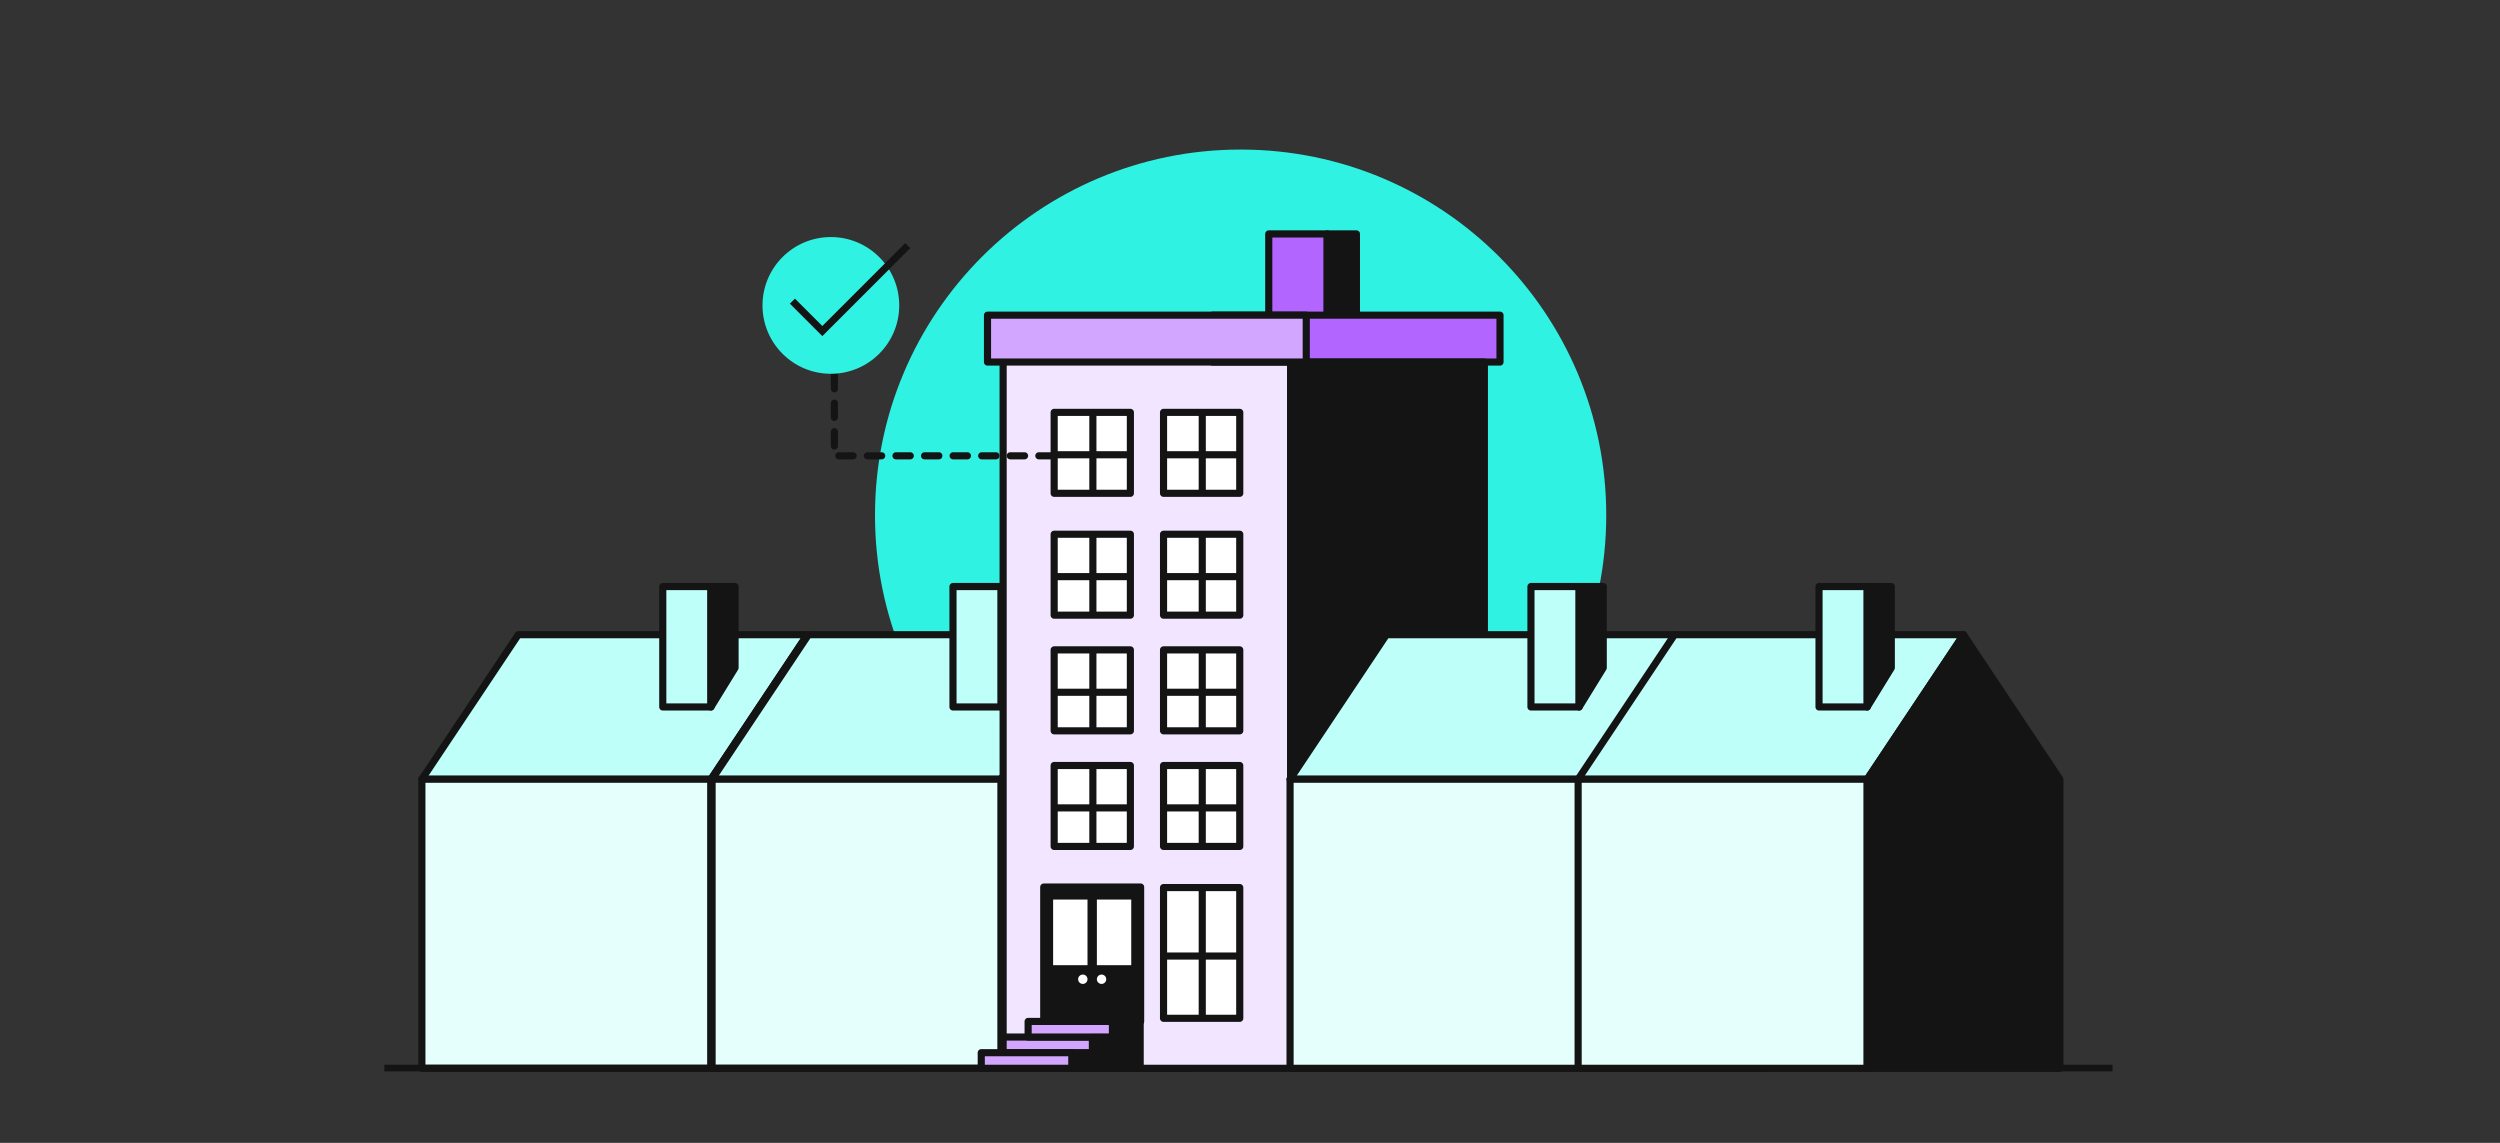 <svg width="700" height="320" viewBox="0 0 700 320" fill="none" xmlns="http://www.w3.org/2000/svg">
    <rect x="0" y="0" width="700" height="320" fill="#333333" stroke="none"/>
    <rect width="700" height="320" />
    <g clip-path="url(#clip0_11819_35686)">
        <path d="M145.107 177.72L118.125 218.188H199.067L226.047 177.72H145.107Z" fill="#BFFFFA"
            stroke="#141414" stroke-width="2" stroke-linejoin="round" />
        <path d="M199.067 218.189H118.127V299.129H199.067V218.189Z" fill="#E5FFFD" stroke="#141414"
            stroke-width="2" stroke-linejoin="round" />
        <path d="M185.577 164.23H199.068V197.955H185.577V164.23Z" fill="#BFFFFA" stroke="#141414"
            stroke-width="2" stroke-linejoin="round" />
        <path d="M199.068 164.23H205.813V186.994L199.068 197.955V164.23Z" fill="#141414"
            stroke="#141414" stroke-width="2" stroke-linejoin="round" />
        <path d="M226.048 177.72L199.068 218.19V299.13H253.027V218.19L226.048 177.72Z"
            fill="#141414" stroke="#141414" stroke-width="2" stroke-linejoin="round" />
        <path
            d="M347.375 246.625C403.915 246.625 449.75 200.79 449.75 144.25C449.75 87.71 403.915 41.875 347.375 41.875C290.835 41.875 245 87.71 245 144.25C245 200.79 290.835 246.625 347.375 246.625Z"
            fill="#30F2E2" />
        <path d="M226.366 177.72L199.384 218.188H280.325L307.306 177.72H226.366Z" fill="#BFFFFA"
            stroke="#141414" stroke-width="2" stroke-linejoin="round" />
        <path d="M280.326 218.189H199.386V299.129H280.326V218.189Z" fill="#E5FFFD" stroke="#141414"
            stroke-width="2" stroke-linejoin="round" />
        <path d="M266.836 164.23H280.326V197.955H266.836V164.23Z" fill="#BFFFFA" stroke="#141414"
            stroke-width="2" stroke-linejoin="round" />
        <path d="M280.326 164.23H287.072V186.994L280.326 197.955V164.23Z" fill="#141414"
            stroke="#141414" stroke-width="2" stroke-linejoin="round" />
        <path d="M307.306 177.72L280.326 218.19V299.13H334.287V218.19L307.306 177.72Z"
            fill="#141414" stroke="#141414" stroke-width="2" stroke-linejoin="round" />
        <path d="M107.625 299.125H591.5" stroke="#141414" stroke-width="2" />
        <path d="M355.25 65.5H371.615V106.413H355.25V65.5Z" fill="#B266FF" stroke="#141414"
            stroke-width="2" stroke-linejoin="round" />
        <path d="M371.616 65.5H379.798V93.116L371.616 106.413V65.5Z" fill="#141414"
            stroke="#141414" stroke-width="2" stroke-linejoin="round" />
        <path d="M361.375 95.25H280.875V299.125H361.375V95.25Z" fill="#F2E5FF" stroke="#141414"
            stroke-width="2" stroke-linejoin="round" />
        <path d="M420 88.25H339.5V101.375H420V88.25Z" fill="#B266FF" stroke="#141414"
            stroke-width="2" stroke-linejoin="round" />
        <path d="M292.25 248.375H319.375V286H292.25V248.375Z" fill="#141414" stroke="#141414"
            stroke-width="2" stroke-linejoin="round" />
        <path d="M306.25 290.375H280.875V294.75H306.25V290.375Z" fill="#D2A6FF" stroke="#141414"
            stroke-width="2" stroke-linejoin="round" />
        <path d="M313.25 286H287.875V290.375H313.25V286Z" fill="#D2A6FF" stroke="#141414"
            stroke-width="2" stroke-linejoin="round" />
        <path d="M300.125 294.75H274.75V299.125H300.125V294.75Z" fill="#D2A6FF" stroke="#141414"
            stroke-width="2" stroke-linejoin="round" />
        <path fill-rule="evenodd" clip-rule="evenodd"
            d="M311.354 286H319.375V290.375H311.354V286ZM313.76 290.375H319.375V294.75V299.125H300.125V294.75H305.74V290.375H313.76Z"
            fill="#141414" />
        <path
            d="M319.375 286H320.25C320.25 285.517 319.858 285.125 319.375 285.125V286ZM311.354 286V285.125C310.871 285.125 310.479 285.517 310.479 286H311.354ZM319.375 290.375V291.25C319.858 291.25 320.25 290.858 320.25 290.375H319.375ZM311.354 290.375H310.479C310.479 290.858 310.871 291.25 311.354 291.25V290.375ZM319.375 290.375H320.25C320.25 289.892 319.858 289.5 319.375 289.5V290.375ZM319.375 294.75H318.5C318.5 295.234 318.892 295.625 319.375 295.625V294.75ZM319.375 294.75H320.25C320.25 294.267 319.858 293.875 319.375 293.875V294.75ZM319.375 299.125V300C319.858 300 320.25 299.609 320.25 299.125H319.375ZM300.125 299.125H299.25C299.25 299.609 299.642 300 300.125 300V299.125ZM300.125 294.75V293.875C299.642 293.875 299.25 294.267 299.25 294.75H300.125ZM305.74 294.75V295.625C306.223 295.625 306.615 295.234 306.615 294.75H305.74ZM305.74 290.375V289.5C305.256 289.5 304.865 289.892 304.865 290.375H305.74ZM319.375 285.125H311.354V286.875H319.375V285.125ZM320.25 290.375V286H318.5V290.375H320.25ZM311.354 291.25H319.375V289.5H311.354V291.25ZM310.479 286V290.375H312.229V286H310.479ZM319.375 289.5H313.76V291.25H319.375V289.5ZM320.25 294.75V290.375H318.5V294.75H320.25ZM320.25 299.125V294.75H318.5V299.125H320.25ZM300.125 300H319.375V298.25H300.125V300ZM299.25 294.75V299.125H301V294.75H299.25ZM305.74 293.875H300.125V295.625H305.74V293.875ZM304.865 290.375V294.75H306.615V290.375H304.865ZM313.76 289.5H305.74V291.25H313.76V289.5Z"
            fill="#141414" />
        <path d="M415.625 299.125V101.375H361.375V299.125H415.625Z" fill="#141414" stroke="#141414"
            stroke-width="2" stroke-linejoin="round" />
        <path d="M316.505 214.338H295.166V237H316.505V214.338Z" fill="white" stroke="#141414"
            stroke-width="2" stroke-linejoin="round" />
        <path d="M306.005 214.25V236.912" stroke="#141414" stroke-width="2" />
        <path d="M316.179 226.209H294.875" stroke="#141414" stroke-width="2" />
        <path d="M316.505 181.963H295.166V204.625H316.505V181.963Z" fill="white" stroke="#141414"
            stroke-width="2" stroke-linejoin="round" />
        <path d="M306.005 181.875V204.537" stroke="#141414" stroke-width="2" />
        <path d="M316.179 193.834H294.875" stroke="#141414" stroke-width="2" />
        <path d="M316.505 115.462H295.166V138.125H316.505V115.462Z" fill="white" stroke="#141414"
            stroke-width="2" stroke-linejoin="round" />
        <path d="M306.005 115.375V138.037" stroke="#141414" stroke-width="2" />
        <path d="M316.179 127.333H294.875" stroke="#141414" stroke-width="2" />
        <path d="M347.13 214.338H325.791V237H347.13V214.338Z" fill="white" stroke="#141414"
            stroke-width="2" stroke-linejoin="round" />
        <path d="M336.63 214.25V236.912" stroke="#141414" stroke-width="2" />
        <path d="M346.804 226.209H325.5" stroke="#141414" stroke-width="2" />
        <path d="M347.13 248.516H325.791V285.125H347.13V248.516Z" fill="white" stroke="#141414"
            stroke-width="2" stroke-linejoin="round" />
        <path d="M336.63 248.375V284.984" stroke="#141414" stroke-width="2" />
        <path d="M346.804 267.692H325.5" stroke="#141414" stroke-width="2" />
        <path d="M347.13 181.963H325.791V204.625H347.13V181.963Z" fill="white" stroke="#141414"
            stroke-width="2" stroke-linejoin="round" />
        <path d="M336.63 181.875V204.537" stroke="#141414" stroke-width="2" />
        <path d="M346.804 193.834H325.5" stroke="#141414" stroke-width="2" />
        <path d="M347.13 149.588H325.791V172.25H347.13V149.588Z" fill="white" stroke="#141414"
            stroke-width="2" stroke-linejoin="round" />
        <path d="M336.63 149.5V172.162" stroke="#141414" stroke-width="2" />
        <path d="M346.804 161.459H325.5" stroke="#141414" stroke-width="2" />
        <path d="M347.13 115.462H325.791V138.125H347.13V115.462Z" fill="white" stroke="#141414"
            stroke-width="2" stroke-linejoin="round" />
        <path d="M336.63 115.375V138.037" stroke="#141414" stroke-width="2" />
        <path d="M346.804 127.333H325.5" stroke="#141414" stroke-width="2" />
        <path d="M365.75 88.25H276.5V101.375H365.75V88.25Z" fill="#D2A6FF" stroke="#141414"
            stroke-width="2" stroke-linejoin="round" />
        <path d="M316.505 149.588H295.166V172.25H316.505V149.588Z" fill="white" stroke="#141414"
            stroke-width="2" stroke-linejoin="round" />
        <path d="M306.005 149.5V172.162" stroke="#141414" stroke-width="2" />
        <path d="M316.179 161.459H294.875" stroke="#141414" stroke-width="2" />
        <path d="M388.198 177.72L361.216 218.188H442.158L469.138 177.72H388.198Z" fill="#BFFFFA"
            stroke="#141414" stroke-width="2" stroke-linejoin="round" />
        <path d="M442.158 218.189H361.218V299.129H442.158V218.189Z" fill="#E5FFFD" stroke="#141414"
            stroke-width="2" stroke-linejoin="round" />
        <path d="M428.669 164.23H442.159V197.955H428.669V164.23Z" fill="#BFFFFA" stroke="#141414"
            stroke-width="2" stroke-linejoin="round" />
        <path d="M442.159 164.23H448.904V186.994L442.159 197.955V164.23Z" fill="#141414"
            stroke="#141414" stroke-width="2" stroke-linejoin="round" />
        <path d="M469.138 177.72L442.158 218.19V299.13H496.119V218.19L469.138 177.72Z"
            fill="#141414" stroke="#141414" stroke-width="2" stroke-linejoin="round" />
        <path d="M468.857 177.72L441.875 218.188H522.817L549.797 177.72H468.857Z" fill="#BFFFFA"
            stroke="#141414" stroke-width="2" stroke-linejoin="round" />
        <path d="M522.817 218.189H441.877V299.129H522.817V218.189Z" fill="#E5FFFD" stroke="#141414"
            stroke-width="2" stroke-linejoin="round" />
        <path d="M509.328 164.23H522.818V197.955H509.328V164.23Z" fill="#BFFFFA" stroke="#141414"
            stroke-width="2" stroke-linejoin="round" />
        <path d="M522.818 164.23H529.563V186.994L522.818 197.955V164.23Z" fill="#141414"
            stroke="#141414" stroke-width="2" stroke-linejoin="round" />
        <path d="M549.798 177.72L522.818 218.19V299.13H576.777V218.19L549.798 177.72Z"
            fill="#141414" stroke="#141414" stroke-width="2" stroke-linejoin="round" />
        <path d="M304.5 251.875H294.875V270.25H304.5V251.875Z" fill="white" />
        <path d="M316.75 251.875H307.125V270.25H316.75V251.875Z" fill="white" />
        <path
            d="M303.188 275.5C303.912 275.5 304.5 274.912 304.5 274.188C304.5 273.463 303.912 272.875 303.188 272.875C302.463 272.875 301.875 273.463 301.875 274.188C301.875 274.912 302.463 275.5 303.188 275.5Z"
            fill="white" />
        <path
            d="M308.438 275.5C309.162 275.5 309.75 274.912 309.75 274.188C309.75 273.463 309.162 272.875 308.438 272.875C307.713 272.875 307.125 273.463 307.125 274.188C307.125 274.912 307.713 275.5 308.438 275.5Z"
            fill="white" />
        <path d="M294.875 127.625H233.625V104" stroke="#141414" stroke-width="2"
            stroke-linecap="round" stroke-linejoin="round" stroke-dasharray="4 4" />
        <path
            d="M232.642 104.66C243.215 104.66 251.785 96.09 251.785 85.518C251.785 74.945 243.215 66.375 232.642 66.375C222.07 66.375 213.5 74.945 213.5 85.518C213.5 96.09 222.07 104.66 232.642 104.66Z"
            fill="#30F2E2" />
        <path d="M221.874 84.322L230.248 92.697L254.177 68.769" stroke="#141414" stroke-width="2" />
    </g>
    <defs>
        <clipPath id="clip0_11819_35686">
            <rect width="483.875" height="258.125" fill="white"
                transform="translate(107.625 41.875)" />
        </clipPath>
    </defs>
</svg>